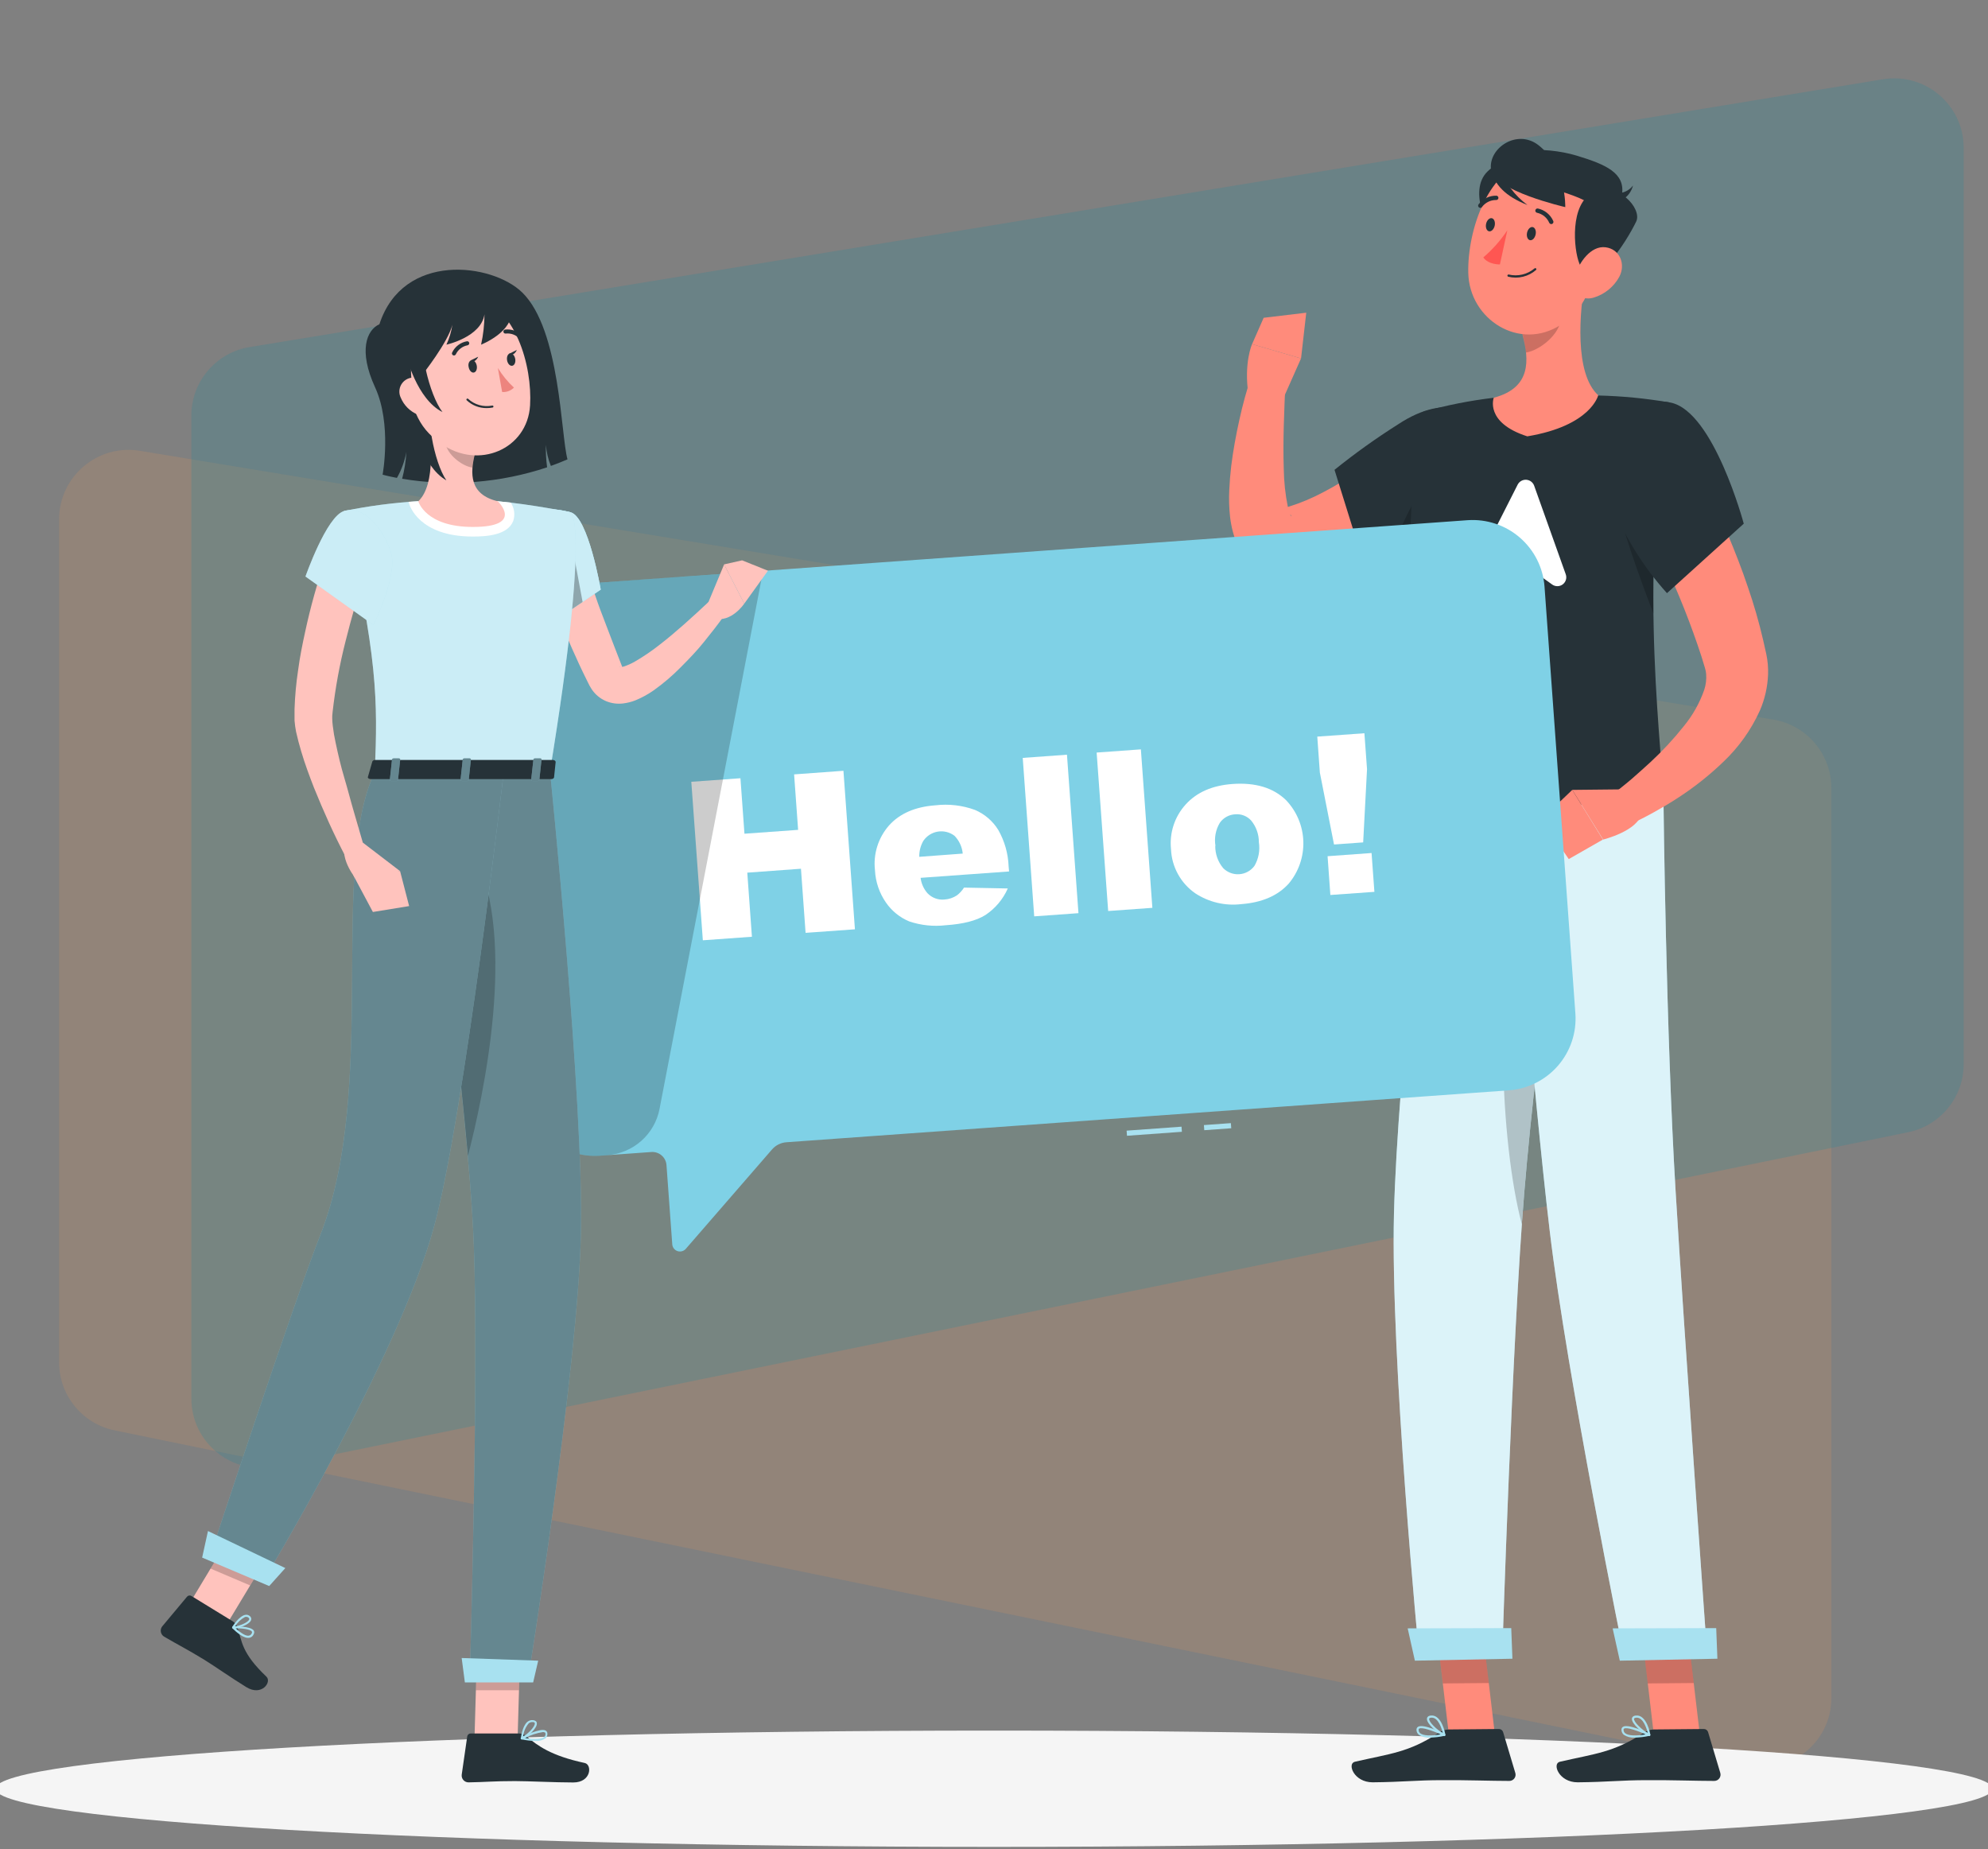 <svg width="286" height="266" viewBox="0 0 286 266" fill="none" xmlns="http://www.w3.org/2000/svg">
<rect x="0" y="0" width="286" height="266" fill="#808080" stroke="none"/>
<path opacity="0.15" d="M8.5 74.715C8.5 68.544 14.034 63.846 20.124 64.848L255.096 103.51C259.927 104.305 263.472 108.482 263.472 113.378V244.237C263.472 250.569 257.662 255.307 251.46 254.032L16.488 205.761C11.838 204.806 8.5 200.713 8.5 195.966V74.715Z" fill="#FB9D50"/>
<path opacity="0.25" d="M282.5 21.273C282.5 15.104 276.97 10.407 270.882 11.405L35.91 49.928C31.076 50.721 27.528 54.898 27.528 59.796V201.171C27.528 207.5 33.333 212.237 39.533 210.968L274.505 162.87C279.159 161.918 282.5 157.824 282.5 153.074V21.273Z" fill="#2A889B"/>
<g clip-path="url(#clip0_476_37500)">
<path d="M142.999 265.675C222.34 265.675 286.659 261.93 286.659 257.311C286.659 252.691 222.34 248.946 142.999 248.946C63.658 248.946 -0.66 252.691 -0.66 257.311C-0.66 261.93 63.658 265.675 142.999 265.675Z" fill="#F5F5F5"/>
<path d="M215.721 34.993C214.143 33.419 211.105 27.457 214.017 24.649C216.929 21.841 219.522 24.39 219.722 25.757C219.922 27.124 219.389 38.644 215.721 34.993Z" fill="#263238"/>
<path d="M215.056 249.485L208.439 249.545L206.639 234.294L213.248 234.235L215.056 249.485Z" fill="#FF8B7B"/>
<path d="M208.43 248.784L215.647 248.717C215.78 248.719 215.909 248.763 216.016 248.843C216.122 248.922 216.201 249.034 216.24 249.161L217.988 255.005C218.035 255.141 218.048 255.286 218.026 255.428C218.004 255.571 217.949 255.705 217.864 255.821C217.778 255.937 217.667 256.031 217.537 256.095C217.408 256.159 217.266 256.19 217.122 256.187C214.521 256.187 210.742 256.047 207.489 256.077C203.666 256.077 201.962 256.343 197.472 256.387C194.76 256.387 193.767 253.683 194.916 253.431C200.006 252.257 202.636 252.101 206.897 249.316C207.345 248.993 207.878 248.808 208.43 248.784Z" fill="#263238"/>
<path opacity="0.2" d="M206.639 234.301L207.572 242.163L214.181 242.104L213.255 234.242L206.639 234.301Z" fill="black"/>
<path d="M205.697 249.958C206.41 249.945 207.12 249.859 207.816 249.699C207.849 249.695 207.879 249.679 207.902 249.655C207.925 249.631 207.939 249.6 207.942 249.566C207.945 249.535 207.938 249.503 207.922 249.475C207.906 249.447 207.882 249.425 207.853 249.411C207.542 249.256 204.763 247.934 204 248.399C203.929 248.444 203.872 248.506 203.833 248.58C203.794 248.654 203.775 248.737 203.778 248.82C203.776 248.962 203.807 249.103 203.869 249.231C203.93 249.359 204.021 249.472 204.133 249.559C204.597 249.859 205.146 249.999 205.697 249.958ZM207.282 249.485C205.852 249.736 204.763 249.685 204.319 249.33C204.242 249.27 204.18 249.192 204.14 249.104C204.1 249.015 204.083 248.917 204.089 248.82C204.084 248.79 204.089 248.759 204.102 248.731C204.116 248.704 204.137 248.681 204.163 248.665C204.578 248.414 206.149 249.005 207.282 249.485Z" fill="#A8E1F0"/>
<path d="M207.785 249.744C207.82 249.742 207.854 249.729 207.882 249.707C207.904 249.691 207.921 249.668 207.93 249.641C207.939 249.615 207.941 249.587 207.934 249.56C207.934 249.441 207.415 246.604 205.844 246.781C205.429 246.826 205.311 247.04 205.288 247.203C205.177 247.941 206.874 249.375 207.719 249.73L207.785 249.744ZM205.977 247.084C206.926 247.084 207.4 248.629 207.563 249.301C206.689 248.813 205.533 247.69 205.6 247.247C205.6 247.247 205.6 247.121 205.881 247.092L205.977 247.084Z" fill="#A8E1F0"/>
<path d="M210.379 68.295L209.698 69.034L209.061 69.662C208.638 70.076 208.201 70.467 207.764 70.852C206.895 71.63 206.005 72.369 205.097 73.068C203.262 74.522 201.332 75.85 199.317 77.043C198.302 77.642 197.257 78.211 196.198 78.75C195.138 79.29 194.02 79.755 192.893 80.228C190.584 81.147 188.178 81.804 185.721 82.186L185.173 82.267C184.817 82.313 184.458 82.335 184.098 82.334C183.273 82.326 182.457 82.166 181.69 81.861C180.93 81.557 180.234 81.113 179.638 80.553C179.163 80.102 178.75 79.59 178.408 79.031C177.935 78.22 177.578 77.347 177.349 76.438C177.169 75.733 177.038 75.017 176.956 74.295C176.821 73.046 176.784 71.788 176.845 70.534C176.897 69.337 176.993 68.184 177.126 67.054C177.408 64.785 177.808 62.62 178.297 60.404C178.786 58.187 179.342 56.14 180.06 53.998L184.928 54.958C184.751 59.111 184.55 63.367 184.684 67.386C184.708 69.253 184.907 71.113 185.277 72.943C185.35 73.281 185.451 73.612 185.58 73.933C185.684 74.184 185.81 74.339 185.803 74.273C185.76 74.16 185.691 74.059 185.603 73.977C185.401 73.783 185.165 73.627 184.906 73.519C184.64 73.407 184.357 73.34 184.069 73.32C183.935 73.32 183.876 73.32 183.795 73.32H183.876L184.032 73.275C185.787 72.826 187.494 72.207 189.129 71.428C190.84 70.605 192.496 69.672 194.086 68.635C195.694 67.571 197.28 66.418 198.806 65.199C199.547 64.593 200.325 63.958 201.029 63.315L202.111 62.34L202.629 61.859L203.081 61.431L210.379 68.295Z" fill="#FF8B7B"/>
<path d="M214.298 65.687C214.046 58.719 208.311 56.295 201.124 61.047C197.956 63.05 194.905 65.233 191.988 67.586L196.634 82.467C196.634 82.467 205.525 79.652 210.667 74.125C214.127 70.371 214.387 68.059 214.298 65.687Z" fill="#263238"/>
<path opacity="0.2" d="M205.549 68.657C205.549 68.657 201.259 74.775 199.74 81.278C201.849 80.381 203.881 79.313 205.816 78.085L205.549 68.657Z" fill="black"/>
<path d="M184.682 57.168L187.172 51.559L180.126 49.505C180.126 49.505 178.918 52.188 179.607 56.791L184.682 57.168Z" fill="#FF8B7B"/>
<path d="M187.922 44.983L181.794 45.715L180.127 49.505L187.173 51.559L187.922 44.983Z" fill="#FF8B7B"/>
<path d="M205.594 116.197C205.594 116.197 201.045 154.22 200.541 174.569C200.022 195.709 204.179 238.35 204.179 238.35L216.115 238.099C216.115 238.099 217.553 192.45 219.286 171.532C221.168 148.73 225.91 115.783 225.91 115.783L205.594 116.197Z" fill="#A8E1F0"/>
<path opacity="0.6" d="M205.594 116.197C205.594 116.197 201.045 154.22 200.541 174.569C200.022 195.709 204.179 238.35 204.179 238.35L216.115 238.099C216.115 238.099 217.553 192.45 219.286 171.532C221.168 148.73 225.91 115.783 225.91 115.783L205.594 116.197Z" fill="white"/>
<path opacity="0.2" d="M219.812 126.963C214.477 138.689 215.907 164.882 218.938 176.114C219.049 174.481 219.167 172.936 219.286 171.51C220.523 156.481 222.99 137.056 224.554 125.551C223.102 123.453 221.479 123.29 219.812 126.963Z" fill="black"/>
<path d="M217.582 238.609L203.549 238.89L202.512 234.242L217.412 234.205L217.582 238.609Z" fill="#A8E1F0"/>
<path d="M244.537 249.485L237.927 249.545L236.127 234.294L242.736 234.235L244.537 249.485Z" fill="#FF8B7B"/>
<path d="M237.913 248.784L245.137 248.717C245.27 248.72 245.399 248.765 245.505 248.844C245.611 248.924 245.69 249.034 245.73 249.161L247.479 255.005C247.523 255.141 247.535 255.286 247.512 255.427C247.49 255.569 247.434 255.703 247.349 255.818C247.265 255.934 247.154 256.027 247.025 256.092C246.897 256.156 246.755 256.189 246.612 256.187C244.004 256.187 240.232 256.047 236.98 256.077C233.156 256.077 231.445 256.343 226.962 256.387C224.25 256.387 223.258 253.683 224.406 253.431C229.489 252.257 232.119 252.101 236.387 249.316C236.833 248.993 237.363 248.809 237.913 248.784Z" fill="#263238"/>
<path opacity="0.2" d="M236.127 234.301L237.053 242.163L243.67 242.104L242.743 234.242L236.127 234.301Z" fill="black"/>
<path d="M235.185 249.959C235.899 249.945 236.609 249.858 237.304 249.7C237.336 249.695 237.366 249.679 237.387 249.655C237.409 249.63 237.422 249.599 237.423 249.567C237.428 249.536 237.422 249.504 237.408 249.476C237.393 249.448 237.37 249.426 237.341 249.412C237.023 249.257 234.244 247.934 233.489 248.4C233.417 248.443 233.358 248.506 233.319 248.58C233.28 248.654 233.262 248.737 233.266 248.821C233.265 248.962 233.295 249.102 233.356 249.23C233.416 249.358 233.504 249.471 233.614 249.56C234.081 249.859 234.632 249.999 235.185 249.959ZM236.771 249.486C235.341 249.737 234.252 249.685 233.807 249.331C233.731 249.27 233.669 249.192 233.628 249.104C233.587 249.015 233.567 248.918 233.57 248.821C233.566 248.79 233.57 248.76 233.584 248.732C233.597 248.704 233.618 248.681 233.644 248.666C234.059 248.414 235.615 249.005 236.771 249.486Z" fill="#A8E1F0"/>
<path d="M237.267 249.744C237.29 249.744 237.312 249.738 237.333 249.728C237.353 249.718 237.371 249.704 237.386 249.686C237.401 249.669 237.412 249.649 237.418 249.627C237.424 249.605 237.426 249.582 237.423 249.56C237.423 249.441 236.904 246.604 235.333 246.781C234.918 246.826 234.8 247.04 234.77 247.203C234.666 247.941 236.363 249.375 237.208 249.73L237.267 249.744ZM235.467 247.084C236.408 247.084 236.889 248.629 237.052 249.301C236.178 248.813 235.015 247.69 235.081 247.247C235.081 247.247 235.081 247.121 235.363 247.092L235.467 247.084Z" fill="#A8E1F0"/>
<path d="M217.24 115.946C217.24 115.946 220.537 156.858 222.945 177.044C225.442 198.044 233.667 238.328 233.667 238.328L245.603 238.077C245.603 238.077 242.328 192.34 241.061 171.385C239.676 148.516 239.32 115.443 239.32 115.443L217.24 115.946Z" fill="#A8E1F0"/>
<path opacity="0.6" d="M217.24 115.946C217.24 115.946 220.537 156.858 222.945 177.044C225.442 198.044 233.667 238.328 233.667 238.328L245.603 238.077C245.603 238.077 242.328 192.34 241.061 171.385C239.676 148.516 239.32 115.443 239.32 115.443L217.24 115.946Z" fill="white"/>
<path d="M247.071 238.609L233.03 238.89L232 234.242L246.9 234.205L247.071 238.609Z" fill="#A8E1F0"/>
<path d="M204.772 59.222C204.772 59.222 199.889 77.295 205.594 116.198C216.249 115.969 234.142 115.555 239.321 115.459C239.455 110.043 235.446 83.487 240.136 57.885C236.762 57.303 233.35 56.973 229.926 56.894C224.916 56.712 219.898 56.821 214.9 57.219C211.477 57.623 208.091 58.293 204.772 59.222Z" fill="#263238"/>
<path opacity="0.2" d="M238.09 76.105L232.57 71.546C232.933 75.108 236.164 83.834 237.868 88.253C237.838 84.381 237.875 80.295 238.09 76.105Z" fill="black"/>
<path d="M218.344 69.699L212.32 81.588C212.193 81.837 212.148 82.121 212.193 82.397C212.237 82.674 212.369 82.929 212.568 83.126C212.768 83.323 213.025 83.452 213.302 83.494C213.58 83.537 213.864 83.49 214.113 83.361L218.047 81.203C218.261 81.089 218.503 81.036 218.745 81.052C218.988 81.067 219.221 81.151 219.418 81.292L223.293 84.078C223.515 84.239 223.784 84.325 224.059 84.322C224.335 84.32 224.602 84.229 224.821 84.063C225.04 83.897 225.2 83.665 225.278 83.402C225.355 83.138 225.345 82.857 225.249 82.6L220.722 69.906C220.643 69.664 220.495 69.451 220.296 69.293C220.097 69.135 219.855 69.039 219.601 69.017C219.348 68.995 219.093 69.048 218.87 69.169C218.646 69.29 218.463 69.475 218.344 69.699Z" fill="white"/>
<path d="M228.071 40.018C227.227 44.865 226.471 53.717 229.924 56.857C229.924 56.857 228.916 61.246 219.721 62.768C213.542 60.788 214.898 57.212 214.898 57.212C220.262 55.808 220.032 51.825 219.017 48.101L228.071 40.018Z" fill="#FF8B7B"/>
<path opacity="0.2" d="M224.382 43.306L219.018 48.065C219.267 48.932 219.441 49.82 219.536 50.717C221.596 50.377 224.375 48.057 224.545 45.907C224.65 45.037 224.595 44.156 224.382 43.306Z" fill="black"/>
<path d="M231.014 34.055C229.228 40.35 228.509 44.126 224.568 46.705C218.64 50.577 211.372 45.966 211.231 39.249C211.098 33.22 214.032 23.932 220.863 22.75C222.364 22.485 223.907 22.606 225.348 23.102C226.788 23.598 228.078 24.452 229.094 25.584C230.111 26.717 230.821 28.089 231.157 29.571C231.493 31.054 231.443 32.597 231.014 34.055Z" fill="#FF8B7B"/>
<path d="M227.213 37.912C226.383 35.902 225.783 29.282 229.243 27.656C232.703 26.031 236.297 29.999 235.386 31.875C233.985 34.787 229.14 42.567 227.213 37.912Z" fill="#263238"/>
<path d="M229.28 29.991C228.428 27.774 218.27 26.518 216.847 24.132C215.158 21.294 222.086 20.954 226.85 22.395C231.036 23.666 233.83 24.893 233.341 27.996C233.066 29.755 229.28 29.991 229.28 29.991Z" fill="#263238"/>
<path d="M231.488 27.708C231.488 27.708 233.711 28.314 234.926 26.688C234.541 28.299 232.652 29.924 231.488 27.708Z" fill="#263238"/>
<path d="M221.315 20.873C218.262 18.509 214.106 21.287 214.499 24.368C214.891 27.449 225.183 29.792 225.183 29.792C225.183 29.792 225.368 24.014 221.315 20.873Z" fill="#263238"/>
<path d="M214.506 24.383C214.973 26.541 216.551 28.233 219.744 29.489C217.896 28.126 216.496 26.246 215.721 24.087L214.506 24.383Z" fill="#263238"/>
<path d="M220.917 33.737C220.805 34.262 220.442 34.624 220.101 34.55C219.761 34.476 219.575 33.988 219.687 33.471C219.798 32.954 220.168 32.592 220.509 32.666C220.85 32.74 221.035 33.249 220.917 33.737Z" fill="#263238"/>
<path d="M215.031 32.467C214.913 32.984 214.55 33.346 214.209 33.272C213.868 33.198 213.683 32.718 213.794 32.2C213.905 31.683 214.276 31.321 214.616 31.388C214.957 31.454 215.143 31.949 215.031 32.467Z" fill="#263238"/>
<path d="M216.849 33.131C215.882 34.585 214.717 35.898 213.389 37.033C214.13 38.089 215.782 38.038 215.782 38.038L216.849 33.131Z" fill="#FF5652"/>
<path d="M216.98 39.804C217.675 39.976 218.403 39.978 219.099 39.809C219.796 39.641 220.441 39.307 220.981 38.836C220.995 38.821 221.007 38.804 221.015 38.785C221.023 38.766 221.027 38.745 221.027 38.725C221.027 38.704 221.023 38.684 221.015 38.665C221.007 38.646 220.995 38.628 220.981 38.614C220.951 38.586 220.911 38.57 220.87 38.57C220.828 38.57 220.789 38.586 220.758 38.614C220.253 39.039 219.654 39.339 219.011 39.492C218.367 39.645 217.697 39.645 217.054 39.493C217.013 39.484 216.969 39.492 216.934 39.515C216.899 39.538 216.874 39.574 216.865 39.615C216.856 39.656 216.864 39.699 216.887 39.735C216.91 39.77 216.946 39.795 216.987 39.804H216.98Z" fill="#263238"/>
<path d="M223.102 32.23C223.158 32.241 223.217 32.237 223.272 32.217C223.326 32.198 223.375 32.164 223.411 32.119C223.448 32.074 223.471 32.02 223.479 31.963C223.488 31.905 223.48 31.847 223.457 31.794C223.257 31.339 222.951 30.938 222.564 30.624C222.178 30.311 221.722 30.094 221.234 29.991C221.152 29.98 221.069 30.002 221.002 30.052C220.936 30.102 220.892 30.175 220.879 30.257C220.872 30.297 220.874 30.338 220.884 30.378C220.893 30.418 220.911 30.455 220.935 30.488C220.959 30.521 220.989 30.549 221.024 30.57C221.059 30.591 221.098 30.605 221.138 30.612C221.523 30.696 221.881 30.871 222.184 31.121C222.487 31.372 222.725 31.691 222.879 32.052C222.9 32.097 222.931 32.136 222.969 32.167C223.008 32.198 223.053 32.219 223.102 32.23Z" fill="#263238"/>
<path d="M212.885 29.888C212.943 29.904 213.005 29.902 213.062 29.882C213.118 29.862 213.168 29.825 213.203 29.777C213.438 29.463 213.743 29.209 214.095 29.034C214.446 28.859 214.834 28.77 215.226 28.772C215.309 28.78 215.391 28.755 215.455 28.702C215.519 28.649 215.559 28.573 215.567 28.491C215.575 28.409 215.55 28.327 215.497 28.263C215.444 28.199 215.368 28.159 215.286 28.151C214.788 28.137 214.295 28.242 213.848 28.458C213.4 28.674 213.011 28.995 212.714 29.393C212.688 29.424 212.669 29.461 212.657 29.5C212.645 29.54 212.642 29.581 212.647 29.622C212.651 29.662 212.665 29.702 212.685 29.737C212.706 29.773 212.733 29.804 212.766 29.828C212.8 29.858 212.841 29.878 212.885 29.888Z" fill="#263238"/>
<path d="M241.75 62.923C243.099 65.273 244.225 67.549 245.396 69.891C246.566 72.233 247.618 74.59 248.619 76.999C249.619 79.408 250.59 81.854 251.434 84.388C252.312 86.916 253.054 89.488 253.657 92.095L254.109 94.112C254.307 95.059 254.391 96.026 254.361 96.993C254.298 98.79 253.898 100.56 253.183 102.21C251.925 104.991 250.135 107.501 247.915 109.599C245.934 111.506 243.776 113.221 241.469 114.719C240.35 115.458 239.194 116.138 238.031 116.788C236.867 117.439 235.712 118.037 234.415 118.606L231.955 114.313C232.852 113.574 233.837 112.835 234.756 112.037C235.675 111.239 236.571 110.427 237.46 109.614C239.177 108.025 240.77 106.309 242.224 104.478C243.518 102.909 244.522 101.123 245.188 99.203C245.417 98.487 245.508 97.735 245.455 96.986C245.433 96.685 245.376 96.387 245.284 96.099L244.781 94.444C243.283 89.853 241.502 85.36 239.446 80.989C238.431 78.772 237.349 76.556 236.267 74.339C235.186 72.123 234.045 69.906 232.941 67.8L241.75 62.923Z" fill="#FF8B7B"/>
<path d="M240.387 57.921C246.566 59.251 250.863 75.33 250.863 75.33L239.816 85.327C236.304 81.43 233.541 76.921 231.666 72.027C228.739 63.98 233.777 56.488 240.387 57.921Z" fill="#263238"/>
<path d="M233.295 113.552L226.189 113.626L230.635 120.771C230.635 120.771 235.696 119.522 236.148 116.988L233.295 113.552Z" fill="#FF8B7B"/>
<path d="M221.768 117.845L225.687 123.579L230.599 120.771L226.191 113.626L221.768 117.845Z" fill="#FF8B7B"/>
<path d="M232.957 39.818C232.168 41.267 230.836 42.345 229.252 42.818C227.148 43.431 226.074 41.562 226.637 39.574C227.148 37.786 228.86 35.311 230.964 35.569C233.068 35.828 233.898 38.037 232.957 39.818Z" fill="#FF8B7B"/>
<path d="M169.978 162.073L162.078 162.645L162.132 163.381L170.032 162.81L169.978 162.073Z" fill="#A8E1F0"/>
<path d="M177.077 161.563L173.197 161.843L173.251 162.58L177.131 162.299L177.077 161.563Z" fill="#A8E1F0"/>
<path d="M211.165 74.828L80.346 84.234C77.623 84.445 75.094 85.72 73.307 87.779C71.52 89.839 70.621 92.518 70.802 95.236L75.248 156.726C75.459 159.445 76.737 161.972 78.806 163.755C80.875 165.539 83.567 166.436 86.295 166.25L93.705 165.718C94.243 165.68 94.775 165.856 95.183 166.207C95.591 166.559 95.843 167.058 95.883 167.595L96.713 178.989C96.726 179.209 96.806 179.421 96.941 179.596C97.076 179.772 97.26 179.903 97.471 179.973C97.681 180.042 97.907 180.048 98.121 179.989C98.334 179.929 98.525 179.807 98.669 179.639L111.072 165.342C111.594 164.743 112.331 164.374 113.124 164.314L217.092 156.844C219.816 156.634 222.347 155.361 224.135 153.301C225.923 151.241 226.825 148.561 226.643 145.842L222.197 84.352C221.987 81.635 220.71 79.111 218.644 77.328C216.578 75.545 213.891 74.646 211.165 74.828Z" fill="#7FD1E6"/>
<path d="M99.453 112.46L106.522 111.95L107.1 119.93L114.82 119.376L114.242 111.396L121.34 110.878L122.993 133.681L115.894 134.19L115.228 124.969L107.507 125.531L108.174 134.752L101.113 135.262L99.453 112.46Z" fill="white"/>
<path opacity="0.2" d="M80.346 84.233C77.623 84.445 75.094 85.719 73.307 87.779C71.52 89.839 70.621 92.518 70.802 95.236L75.248 156.726C75.459 159.445 76.737 161.971 78.806 163.755C80.875 165.539 83.567 166.435 86.295 166.25L87.384 166.169C89.194 166.038 90.91 165.316 92.266 164.113C93.622 162.911 94.541 161.296 94.883 159.519L109.783 82.113L80.346 84.233Z" fill="black"/>
<path d="M145.17 125.36L132.441 126.277C132.538 127.099 132.885 127.872 133.434 128.493C133.748 128.824 134.136 129.077 134.565 129.233C134.994 129.39 135.454 129.445 135.908 129.395C136.532 129.35 137.134 129.147 137.657 128.804C138.066 128.495 138.415 128.114 138.687 127.681L144.985 127.806C144.299 129.355 143.187 130.677 141.776 131.619C140.482 132.437 138.571 132.929 136.042 133.097C134.273 133.302 132.482 133.113 130.796 132.542C129.444 131.977 128.284 131.035 127.454 129.831C126.502 128.459 125.956 126.849 125.876 125.183C125.744 124.026 125.856 122.854 126.206 121.743C126.555 120.632 127.135 119.607 127.906 118.733C129.447 117.018 131.67 116.055 134.575 115.844C136.497 115.616 138.447 115.844 140.265 116.509C141.657 117.102 142.83 118.111 143.621 119.398C144.528 120.995 145.036 122.787 145.103 124.622L145.17 125.36ZM138.502 122.789C138.411 121.828 137.996 120.927 137.323 120.233C136.985 119.973 136.596 119.785 136.182 119.681C135.767 119.577 135.336 119.559 134.914 119.628C134.492 119.698 134.089 119.853 133.73 120.084C133.371 120.315 133.063 120.617 132.826 120.971C132.43 121.667 132.231 122.456 132.248 123.255L138.502 122.789Z" fill="white"/>
<path d="M147.133 109.024L153.497 108.565L155.15 131.36L148.785 131.818L147.133 109.024Z" fill="white"/>
<path d="M157.766 108.255L164.13 107.797L165.783 130.592L159.425 131.05L157.766 108.255Z" fill="white"/>
<path d="M168.464 122.146C168.344 120.99 168.469 119.821 168.832 118.716C169.194 117.611 169.786 116.595 170.568 115.733C172.154 113.974 174.399 112.989 177.304 112.777C180.613 112.541 183.187 113.319 185.024 115.112C186.55 116.717 187.432 118.825 187.502 121.036C187.571 123.247 186.824 125.407 185.402 127.104C183.831 128.848 181.554 129.833 178.571 130.06C176.253 130.337 173.912 129.787 171.961 128.508C170.924 127.79 170.068 126.842 169.462 125.738C168.855 124.634 168.513 123.404 168.464 122.146ZM174.829 121.673C174.817 122.84 175.218 123.973 175.962 124.873C176.263 125.179 176.626 125.417 177.027 125.569C177.429 125.722 177.858 125.786 178.287 125.756C178.715 125.727 179.132 125.605 179.509 125.398C179.885 125.192 180.212 124.907 180.467 124.562C181.066 123.534 181.291 122.331 181.105 121.156C181.112 120.013 180.716 118.904 179.986 118.023C179.7 117.711 179.347 117.469 178.952 117.315C178.558 117.161 178.133 117.1 177.711 117.137C177.271 117.157 176.842 117.278 176.456 117.491C176.071 117.704 175.739 118.002 175.488 118.363C174.891 119.357 174.668 120.53 174.858 121.673H174.829Z" fill="white"/>
<path d="M189.508 105.964L196.287 105.477L196.665 110.649L196.11 121.178L191.916 121.481L189.878 111.136L189.508 105.964ZM190.99 123.166L197.317 122.707L197.725 128.293L191.39 128.744L190.99 123.166Z" fill="white"/>
<path d="M78.538 63.988C78.505 65.069 78.562 66.152 78.709 67.224C71.995 69.46 64.835 70.026 57.852 68.872C58.187 67.608 58.39 66.313 58.459 65.007C58.225 66.322 57.767 67.587 57.103 68.746C55.784 68.495 55.043 68.281 55.043 68.281C55.043 68.281 56.392 61.01 53.962 55.72C51.531 50.429 52.746 47.474 54.584 46.639C57.992 36.191 70.803 37.838 75.137 42.08C80.635 47.459 80.665 62.613 81.643 66.079C80.835 66.426 80.042 66.744 79.25 67.025C78.853 66.056 78.612 65.031 78.538 63.988Z" fill="#263238"/>
<path d="M83.836 80.251L84.503 82.356C84.748 83.095 84.992 83.834 85.244 84.536C85.74 86.014 86.259 87.492 86.815 88.91C87.371 90.329 87.904 91.822 88.482 93.27L89.341 95.486L89.556 96.033L89.608 96.159C89.516 96.079 89.411 96.016 89.297 95.974C89.134 95.915 89.067 95.974 89.171 95.974C89.349 95.973 89.527 95.946 89.697 95.893C90.276 95.71 90.833 95.462 91.357 95.154C92.62 94.42 93.829 93.595 94.972 92.686C96.173 91.755 97.351 90.757 98.507 89.73C99.663 88.703 100.826 87.632 101.945 86.583L104.219 88.504C103.271 89.863 102.271 91.105 101.256 92.368C100.241 93.632 99.1 94.814 97.929 95.989C96.724 97.215 95.412 98.333 94.009 99.329C93.207 99.889 92.344 100.36 91.438 100.733C90.863 100.963 90.26 101.117 89.645 101.191C88.81 101.294 87.963 101.18 87.185 100.858C86.338 100.498 85.616 99.897 85.111 99.129C84.999 98.959 84.896 98.789 84.814 98.634L84.614 98.235L84.347 97.696C83.999 96.957 83.607 96.218 83.303 95.523C82.629 94.046 81.954 92.568 81.339 91.09C80.724 89.612 80.124 88.09 79.554 86.568C79.287 85.829 79.02 85.024 78.768 84.248C78.516 83.472 78.272 82.711 78.027 81.802L83.836 80.251Z" fill="#FFC3BD"/>
<path d="M82.081 73.689C84.637 74.339 86.422 84.817 86.422 84.817L79.384 89.59C79.384 89.59 72.641 79.016 74.605 76.216C76.65 73.305 78.354 72.743 82.081 73.689Z" fill="#A8E1F0"/>
<path d="M82.081 73.689C84.637 74.339 86.422 84.817 86.422 84.817L79.384 89.59C79.384 89.59 72.641 79.016 74.605 76.216C76.65 73.305 78.354 72.743 82.081 73.689Z" fill="#A8E1F0"/>
<path opacity="0.4" d="M82.081 73.689C84.637 74.339 86.422 84.817 86.422 84.817L79.384 89.59C79.384 89.59 72.641 79.016 74.605 76.216C76.65 73.305 78.354 72.743 82.081 73.689Z" fill="white"/>
<path opacity="0.3" d="M81.85 76.031L83.814 86.59L79.857 89.265L81.85 76.031Z" fill="black"/>
<path d="M101.826 86.834L104.175 81.189L107.072 86.834C107.072 86.834 105.19 89.642 102.708 88.955L101.826 86.834Z" fill="#FFC3BD"/>
<path d="M106.761 80.606L110.481 82.098L107.072 86.834L104.168 81.189L106.761 80.606Z" fill="#FFC3BD"/>
<path d="M68.262 250.077H74.463L74.878 235.765H68.677L68.262 250.077Z" fill="#FFC3BD"/>
<path d="M26.68 231.642L32.377 234.065L39.839 221.681L34.133 219.258L26.68 231.642Z" fill="#FFC3BD"/>
<path d="M33.475 233.223L27.548 229.588C27.447 229.523 27.325 229.497 27.206 229.516C27.087 229.536 26.979 229.598 26.903 229.691L23.339 233.955C23.251 234.066 23.187 234.195 23.153 234.333C23.118 234.472 23.114 234.616 23.14 234.756C23.166 234.896 23.221 235.028 23.303 235.145C23.385 235.262 23.491 235.36 23.613 235.432C25.703 236.666 26.77 237.154 29.378 238.75C30.986 239.74 33.223 241.336 35.439 242.696C37.654 244.055 39.144 241.957 38.321 241.181C34.727 237.76 34.831 236.134 34.157 234.11C34.045 233.742 33.803 233.427 33.475 233.223Z" fill="#263238"/>
<path d="M74.672 249.36H67.714C67.595 249.359 67.478 249.4 67.387 249.478C67.296 249.555 67.236 249.663 67.218 249.781L66.425 255.278C66.406 255.419 66.417 255.563 66.459 255.699C66.501 255.835 66.572 255.961 66.667 256.067C66.762 256.173 66.879 256.257 67.01 256.314C67.141 256.37 67.283 256.398 67.425 256.394C69.856 256.357 71.026 256.209 74.094 256.209C75.976 256.209 79.873 256.409 82.474 256.409C85.074 256.409 85.208 253.845 84.126 253.608C79.273 252.567 77.361 251.133 75.724 249.766C75.434 249.509 75.06 249.364 74.672 249.36Z" fill="#263238"/>
<path opacity="0.2" d="M74.872 235.772L74.665 243.146H68.463L68.678 235.772H74.872Z" fill="black"/>
<path opacity="0.2" d="M34.135 219.266L39.832 221.682L35.987 228.066L30.289 225.642L34.135 219.266Z" fill="black"/>
<path d="M82.08 73.689C82.08 73.689 85.043 74.724 79.116 110.981H53.924C54.346 100.77 54.361 94.474 49.478 73.512C53.001 72.786 56.572 72.317 60.163 72.108C63.969 71.834 67.789 71.834 71.595 72.108C76.515 72.551 82.08 73.689 82.08 73.689Z" fill="#A8E1F0"/>
<path opacity="0.4" d="M82.08 73.689C82.08 73.689 85.043 74.724 79.116 110.981H53.924C54.346 100.77 54.361 94.474 49.478 73.512C53.001 72.786 56.572 72.317 60.163 72.108C63.969 71.834 67.789 71.834 71.595 72.108C76.515 72.551 82.08 73.689 82.08 73.689Z" fill="white"/>
<path d="M60.178 72.101C63.984 71.834 67.805 71.834 71.611 72.101C72.226 72.16 72.856 72.226 73.478 72.3C73.737 72.689 73.903 73.131 73.963 73.594C74.024 74.056 73.977 74.526 73.826 74.968C73.019 76.955 70.121 77.184 68.017 77.184C60.23 77.184 58.911 72.647 58.859 72.455L58.785 72.182L60.178 72.101Z" fill="white"/>
<path d="M61.311 59.273C62.052 62.968 62.756 69.662 60.178 72.108C60.178 72.108 61.185 75.802 68.017 75.802C75.53 75.802 71.61 72.108 71.61 72.108C67.506 71.133 67.617 68.096 68.328 65.251L61.311 59.273Z" fill="#FFC3BD"/>
<path d="M62.06 56.665C61.178 59.569 62.401 66.441 64.216 69.1C60.637 67.054 59.43 60.818 59.43 60.818L62.06 56.665Z" fill="#263238"/>
<path opacity="0.2" d="M64.172 61.712L68.328 65.244C68.146 65.906 68.027 66.584 67.973 67.268C66.409 67.039 64.268 65.325 64.09 63.692C63.998 63.032 64.026 62.362 64.172 61.712Z" fill="black"/>
<path d="M57.918 52.727C59.356 58.69 59.83 61.246 63.431 63.81C68.847 67.66 75.879 64.601 76.257 58.328C76.597 52.683 74.197 43.883 67.862 42.523C66.466 42.216 65.015 42.269 63.645 42.678C62.276 43.088 61.035 43.839 60.038 44.861C59.042 45.884 58.325 47.143 57.953 48.519C57.583 49.896 57.57 51.344 57.918 52.727Z" fill="#FFC3BD"/>
<path d="M79.125 110.981C79.125 110.981 84.007 158.58 83.57 177.422C83.148 197.017 75.946 241.705 75.946 241.705H67.573C67.573 241.705 68.9 198.148 68.159 178.9C67.351 157.915 60.668 110.966 60.668 110.966L79.125 110.981Z" fill="#A8E1F0"/>
<path opacity="0.4" d="M79.125 110.981C79.125 110.981 84.007 158.58 83.57 177.422C83.148 197.017 75.946 241.705 75.946 241.705H67.573C67.573 241.705 68.9 198.148 68.159 178.9C67.351 157.915 60.668 110.966 60.668 110.966L79.125 110.981Z" fill="black"/>
<path d="M66.877 242.016H76.702L77.428 238.89L66.418 238.506L66.877 242.016Z" fill="#A8E1F0"/>
<path opacity="0.2" d="M68.269 122.825C74.448 135.224 69.506 157.841 67.32 166.257C66.202 153.622 64.312 138.18 62.838 126.823C63.772 120.439 65.416 117.106 68.269 122.825Z" fill="black"/>
<path d="M72.478 110.981C72.478 110.981 66.773 160.487 62.468 176.35C57.363 195.214 37.929 227.334 37.929 227.334L30.156 224.038C30.156 224.038 42.182 187.567 46.094 177.629C54.429 156.423 47.294 124.82 53.955 110.981H72.478Z" fill="#A8E1F0"/>
<path opacity="0.4" d="M72.478 110.981C72.478 110.981 66.773 160.487 62.468 176.35C57.363 195.214 37.929 227.334 37.929 227.334L30.156 224.038C30.156 224.038 42.182 187.567 46.094 177.629C54.429 156.423 47.294 124.82 53.955 110.981H72.478Z" fill="black"/>
<path d="M29.082 224.06L38.729 228.154L41.048 225.568L29.919 220.24L29.082 224.06Z" fill="#A8E1F0"/>
<path d="M67.424 52.809C67.513 53.296 67.839 53.651 68.165 53.592C68.491 53.533 68.677 53.089 68.588 52.602C68.499 52.114 68.173 51.759 67.847 51.811C67.521 51.863 67.299 52.314 67.424 52.809Z" fill="#263238"/>
<path d="M72.951 51.833C73.033 52.321 73.366 52.675 73.692 52.616C74.018 52.557 74.211 52.114 74.122 51.626C74.033 51.139 73.707 50.784 73.381 50.836C73.055 50.887 72.862 51.338 72.951 51.833Z" fill="#263238"/>
<path d="M73.24 50.895L74.359 50.34C74.359 50.34 73.915 51.367 73.24 50.895Z" fill="#263238"/>
<path d="M71.625 52.934C72.261 53.977 73.039 54.927 73.937 55.757C73.717 55.979 73.451 56.15 73.158 56.26C72.865 56.37 72.552 56.415 72.24 56.392L71.625 52.934Z" fill="#ED847E"/>
<path d="M70.011 58.705C70.291 58.704 70.572 58.679 70.848 58.631C70.869 58.63 70.89 58.625 70.909 58.615C70.928 58.606 70.944 58.592 70.957 58.576C70.971 58.559 70.98 58.54 70.986 58.52C70.991 58.499 70.992 58.478 70.988 58.457C70.984 58.436 70.976 58.417 70.964 58.399C70.952 58.382 70.936 58.367 70.918 58.356C70.9 58.346 70.88 58.339 70.859 58.336C70.838 58.334 70.816 58.336 70.796 58.343C70.186 58.464 69.556 58.44 68.957 58.271C68.358 58.103 67.808 57.796 67.351 57.375C67.323 57.348 67.286 57.333 67.247 57.333C67.208 57.333 67.171 57.348 67.143 57.375C67.129 57.388 67.117 57.404 67.11 57.422C67.102 57.44 67.098 57.459 67.098 57.478C67.098 57.498 67.102 57.517 67.11 57.535C67.117 57.553 67.129 57.569 67.143 57.582C67.917 58.313 68.945 58.716 70.011 58.705Z" fill="#263238"/>
<path d="M60.015 49.232C60.177 50.803 60.424 52.364 60.756 53.909C60.756 53.909 64.461 49.232 65.076 46.727C64.928 47.713 64.642 48.673 64.224 49.579C64.224 49.579 69.21 48.493 69.699 45.212C69.691 46.681 69.527 48.145 69.21 49.579C69.21 49.579 73.967 47.717 73.53 44.569C73.092 41.422 65.787 40.203 62.416 41.267C59.044 42.331 55.747 45.781 56.74 50.525C57.733 55.269 59.637 57.049 59.637 57.049C59.637 57.049 58.266 52.269 60.015 49.232Z" fill="#263238"/>
<path d="M57.66 57.22C58.117 58.314 58.991 59.183 60.09 59.636C61.572 60.227 62.454 58.963 62.194 57.5C61.965 56.178 60.92 54.286 59.386 54.316C59.051 54.331 58.724 54.428 58.436 54.601C58.148 54.773 57.907 55.014 57.736 55.302C57.565 55.59 57.468 55.917 57.455 56.251C57.441 56.586 57.512 56.919 57.66 57.22Z" fill="#FFC3BD"/>
<path d="M60.912 46.956C60.171 49.912 61.712 56.71 63.653 59.274C59.949 57.404 58.467 51.227 58.467 51.227L60.912 46.956Z" fill="#263238"/>
<path d="M65.396 51.123C65.434 51.112 65.469 51.093 65.5 51.068C65.53 51.042 65.555 51.011 65.574 50.976C65.73 50.642 65.963 50.351 66.254 50.125C66.545 49.898 66.886 49.745 67.248 49.675C67.325 49.664 67.394 49.624 67.443 49.564C67.491 49.504 67.514 49.427 67.508 49.35C67.504 49.311 67.493 49.274 67.474 49.24C67.455 49.206 67.43 49.176 67.4 49.151C67.369 49.127 67.334 49.11 67.297 49.099C67.259 49.089 67.22 49.086 67.182 49.091C66.722 49.171 66.288 49.359 65.917 49.641C65.545 49.923 65.247 50.289 65.048 50.71C65.022 50.761 65.013 50.819 65.02 50.875C65.027 50.932 65.05 50.986 65.087 51.029C65.124 51.073 65.173 51.105 65.227 51.122C65.282 51.139 65.341 51.139 65.396 51.123Z" fill="#263238"/>
<path d="M74.974 48.833C75.011 48.835 75.049 48.828 75.083 48.814C75.118 48.8 75.149 48.779 75.174 48.752C75.229 48.697 75.259 48.622 75.259 48.545C75.259 48.468 75.229 48.393 75.174 48.338C74.858 47.997 74.466 47.735 74.03 47.573C73.594 47.412 73.125 47.355 72.662 47.407C72.624 47.414 72.587 47.429 72.554 47.45C72.522 47.471 72.493 47.499 72.471 47.531C72.449 47.564 72.434 47.6 72.426 47.638C72.418 47.677 72.418 47.716 72.425 47.754C72.442 47.829 72.486 47.895 72.549 47.937C72.613 47.98 72.691 47.997 72.766 47.983C73.131 47.943 73.5 47.989 73.844 48.117C74.188 48.245 74.496 48.453 74.745 48.722C74.772 48.757 74.807 48.785 74.847 48.804C74.886 48.823 74.93 48.833 74.974 48.833Z" fill="#263238"/>
<path d="M52.553 82.282C51.524 85.526 50.538 88.932 49.701 92.287C48.858 95.599 48.242 98.963 47.856 102.358L47.797 102.979C47.797 103.178 47.797 103.223 47.797 103.4C47.805 103.748 47.832 104.096 47.878 104.442C47.972 105.251 48.109 106.055 48.286 106.85C48.634 108.498 49.027 110.198 49.531 111.882C50.034 113.567 50.464 115.281 50.968 116.981L52.45 122.079L49.701 123.209C48.011 119.988 46.544 116.707 45.174 113.323C44.514 111.624 43.87 109.909 43.336 108.099C43.069 107.198 42.818 106.274 42.595 105.269C42.49 104.737 42.416 104.199 42.373 103.658C42.373 103.385 42.373 102.979 42.373 102.735V101.996C42.436 100.113 42.609 98.236 42.892 96.373C43.136 94.526 43.499 92.723 43.892 90.927C44.663 87.331 45.653 83.786 46.856 80.31L52.553 82.282Z" fill="#FFC3BD"/>
<path d="M49.495 73.512C46.976 74.251 43.945 82.933 43.945 82.933L53.726 89.908C53.726 89.908 57.297 82.682 56.237 79.431C55.133 76.047 52.377 72.64 49.495 73.512Z" fill="#A8E1F0"/>
<path opacity="0.4" d="M49.495 73.512C46.976 74.251 43.945 82.933 43.945 82.933L53.726 89.908C53.726 89.908 57.297 82.682 56.237 79.431C55.133 76.047 52.377 72.64 49.495 73.512Z" fill="white"/>
<path d="M35.98 235.573C36.1 235.53 36.21 235.462 36.301 235.373C36.392 235.283 36.462 235.175 36.506 235.055C36.549 234.979 36.571 234.892 36.571 234.804C36.571 234.716 36.549 234.63 36.506 234.553C36.061 233.903 33.816 233.955 33.542 233.962C33.514 233.962 33.486 233.971 33.462 233.987C33.439 234.002 33.42 234.025 33.409 234.051C33.394 234.074 33.387 234.101 33.387 234.128C33.387 234.156 33.394 234.182 33.409 234.206C33.994 234.789 35.091 235.743 35.861 235.595L35.98 235.573ZM33.898 234.228C34.794 234.228 35.995 234.354 36.232 234.701C36.252 234.734 36.263 234.773 36.263 234.812C36.263 234.851 36.252 234.889 36.232 234.922C36.199 235.012 36.145 235.091 36.074 235.155C36.002 235.218 35.917 235.262 35.824 235.285C35.417 235.388 34.705 234.967 33.898 234.228Z" fill="#A8E1F0"/>
<path d="M34.557 234.072C35.239 233.858 35.965 233.481 36.121 233.06C36.159 232.951 36.16 232.831 36.122 232.721C36.085 232.611 36.011 232.517 35.913 232.454C35.827 232.382 35.725 232.331 35.616 232.304C35.507 232.277 35.393 232.276 35.283 232.299C34.402 232.454 33.453 233.962 33.416 234.028C33.403 234.051 33.397 234.076 33.397 234.102C33.397 234.128 33.403 234.153 33.416 234.176C33.43 234.197 33.448 234.216 33.47 234.228C33.492 234.241 33.517 234.249 33.542 234.25C33.888 234.24 34.229 234.18 34.557 234.072ZM35.239 232.595H35.335C35.405 232.58 35.477 232.581 35.546 232.598C35.615 232.614 35.68 232.646 35.736 232.691C35.884 232.809 35.869 232.898 35.847 232.964C35.698 233.37 34.572 233.858 33.824 233.954C34.164 233.386 34.654 232.921 35.239 232.609V232.595Z" fill="#A8E1F0"/>
<path d="M76.998 250.439C77.52 250.482 78.042 250.349 78.48 250.062C78.582 249.97 78.659 249.855 78.706 249.726C78.752 249.597 78.766 249.459 78.747 249.323C78.741 249.243 78.715 249.166 78.671 249.099C78.627 249.032 78.566 248.977 78.495 248.939C77.754 248.525 75.272 249.782 74.99 249.922C74.963 249.933 74.94 249.952 74.924 249.976C74.907 250.001 74.898 250.029 74.898 250.059C74.898 250.088 74.907 250.117 74.924 250.141C74.94 250.165 74.963 250.184 74.99 250.195C75.65 250.344 76.322 250.426 76.998 250.439ZM78.102 249.161C78.197 249.155 78.291 249.173 78.376 249.213C78.406 249.229 78.43 249.252 78.447 249.281C78.464 249.309 78.473 249.342 78.473 249.375C78.487 249.46 78.479 249.547 78.45 249.628C78.422 249.71 78.374 249.783 78.31 249.841C77.932 250.181 76.909 250.24 75.539 250.011C76.339 249.585 77.206 249.297 78.102 249.161Z" fill="#A8E1F0"/>
<path d="M75.078 250.225H75.137C75.878 249.892 77.36 248.562 77.227 247.86C77.227 247.69 77.079 247.491 76.671 247.447C76.525 247.43 76.377 247.444 76.237 247.487C76.097 247.531 75.967 247.602 75.856 247.698C75.115 248.348 74.937 250.01 74.93 250.077C74.929 250.103 74.934 250.129 74.946 250.152C74.958 250.175 74.975 250.195 74.996 250.21C75.021 250.225 75.05 250.23 75.078 250.225ZM76.56 247.72H76.649C76.915 247.72 76.938 247.86 76.938 247.89C77.012 248.311 76.019 249.368 75.263 249.818C75.323 249.116 75.6 248.45 76.056 247.912C76.192 247.789 76.369 247.72 76.552 247.72H76.56Z" fill="#A8E1F0"/>
<path d="M53.576 109.511L52.939 111.728C52.85 111.898 53.057 112.075 53.346 112.075H79.279C79.509 112.075 79.694 111.964 79.709 111.824L79.938 109.607C79.938 109.452 79.753 109.319 79.509 109.319H53.991C53.911 109.313 53.831 109.327 53.758 109.361C53.685 109.394 53.623 109.446 53.576 109.511Z" fill="#263238"/>
<path d="M56.999 112.348H56.31C56.177 112.348 56.073 112.281 56.081 112.193L56.399 109.237C56.399 109.156 56.532 109.082 56.666 109.082H57.347C57.488 109.082 57.584 109.156 57.577 109.237L57.258 112.193C57.258 112.311 57.14 112.348 56.999 112.348Z" fill="#A8E1F0"/>
<path opacity="0.4" d="M56.999 112.348H56.31C56.177 112.348 56.073 112.281 56.081 112.193L56.399 109.237C56.399 109.156 56.532 109.082 56.666 109.082H57.347C57.488 109.082 57.584 109.156 57.577 109.237L57.258 112.193C57.258 112.311 57.14 112.348 56.999 112.348Z" fill="black"/>
<path d="M77.324 112.348H76.642C76.509 112.348 76.405 112.281 76.412 112.193L76.739 109.237C76.739 109.156 76.864 109.082 76.998 109.082H77.68C77.82 109.082 77.924 109.156 77.909 109.237L77.591 112.193C77.583 112.311 77.465 112.348 77.324 112.348Z" fill="#A8E1F0"/>
<path opacity="0.4" d="M77.324 112.348H76.642C76.509 112.348 76.405 112.281 76.412 112.193L76.739 109.237C76.739 109.156 76.864 109.082 76.998 109.082H77.68C77.82 109.082 77.924 109.156 77.909 109.237L77.591 112.193C77.583 112.311 77.465 112.348 77.324 112.348Z" fill="black"/>
<path d="M67.165 112.348H66.483C66.342 112.348 66.239 112.281 66.253 112.193L66.572 109.237C66.572 109.156 66.698 109.082 66.839 109.082H67.52C67.654 109.082 67.757 109.156 67.75 109.237L67.431 112.193C67.424 112.311 67.298 112.348 67.165 112.348Z" fill="#A8E1F0"/>
<path opacity="0.4" d="M67.165 112.348H66.483C66.342 112.348 66.239 112.281 66.253 112.193L66.572 109.237C66.572 109.156 66.698 109.082 66.839 109.082H67.52C67.654 109.082 67.757 109.156 67.75 109.237L67.431 112.193C67.424 112.311 67.298 112.348 67.165 112.348Z" fill="black"/>
<path d="M67.676 51.863L68.795 51.316C68.795 51.316 68.35 52.343 67.676 51.863Z" fill="#263238"/>
<path d="M52.242 121.244L57.555 125.308L51.398 126.66C51.398 126.66 48.782 123.705 49.686 121.266L52.242 121.244Z" fill="#FFC3BD"/>
<path d="M58.86 130.34L53.644 131.19L50.799 125.855L57.556 125.308L58.86 130.34Z" fill="#FFC3BD"/>
</g>
<defs>
<clipPath id="clip0_476_37500">
<rect width="286" height="266" fill="white"/>
</clipPath>
</defs>
</svg>
